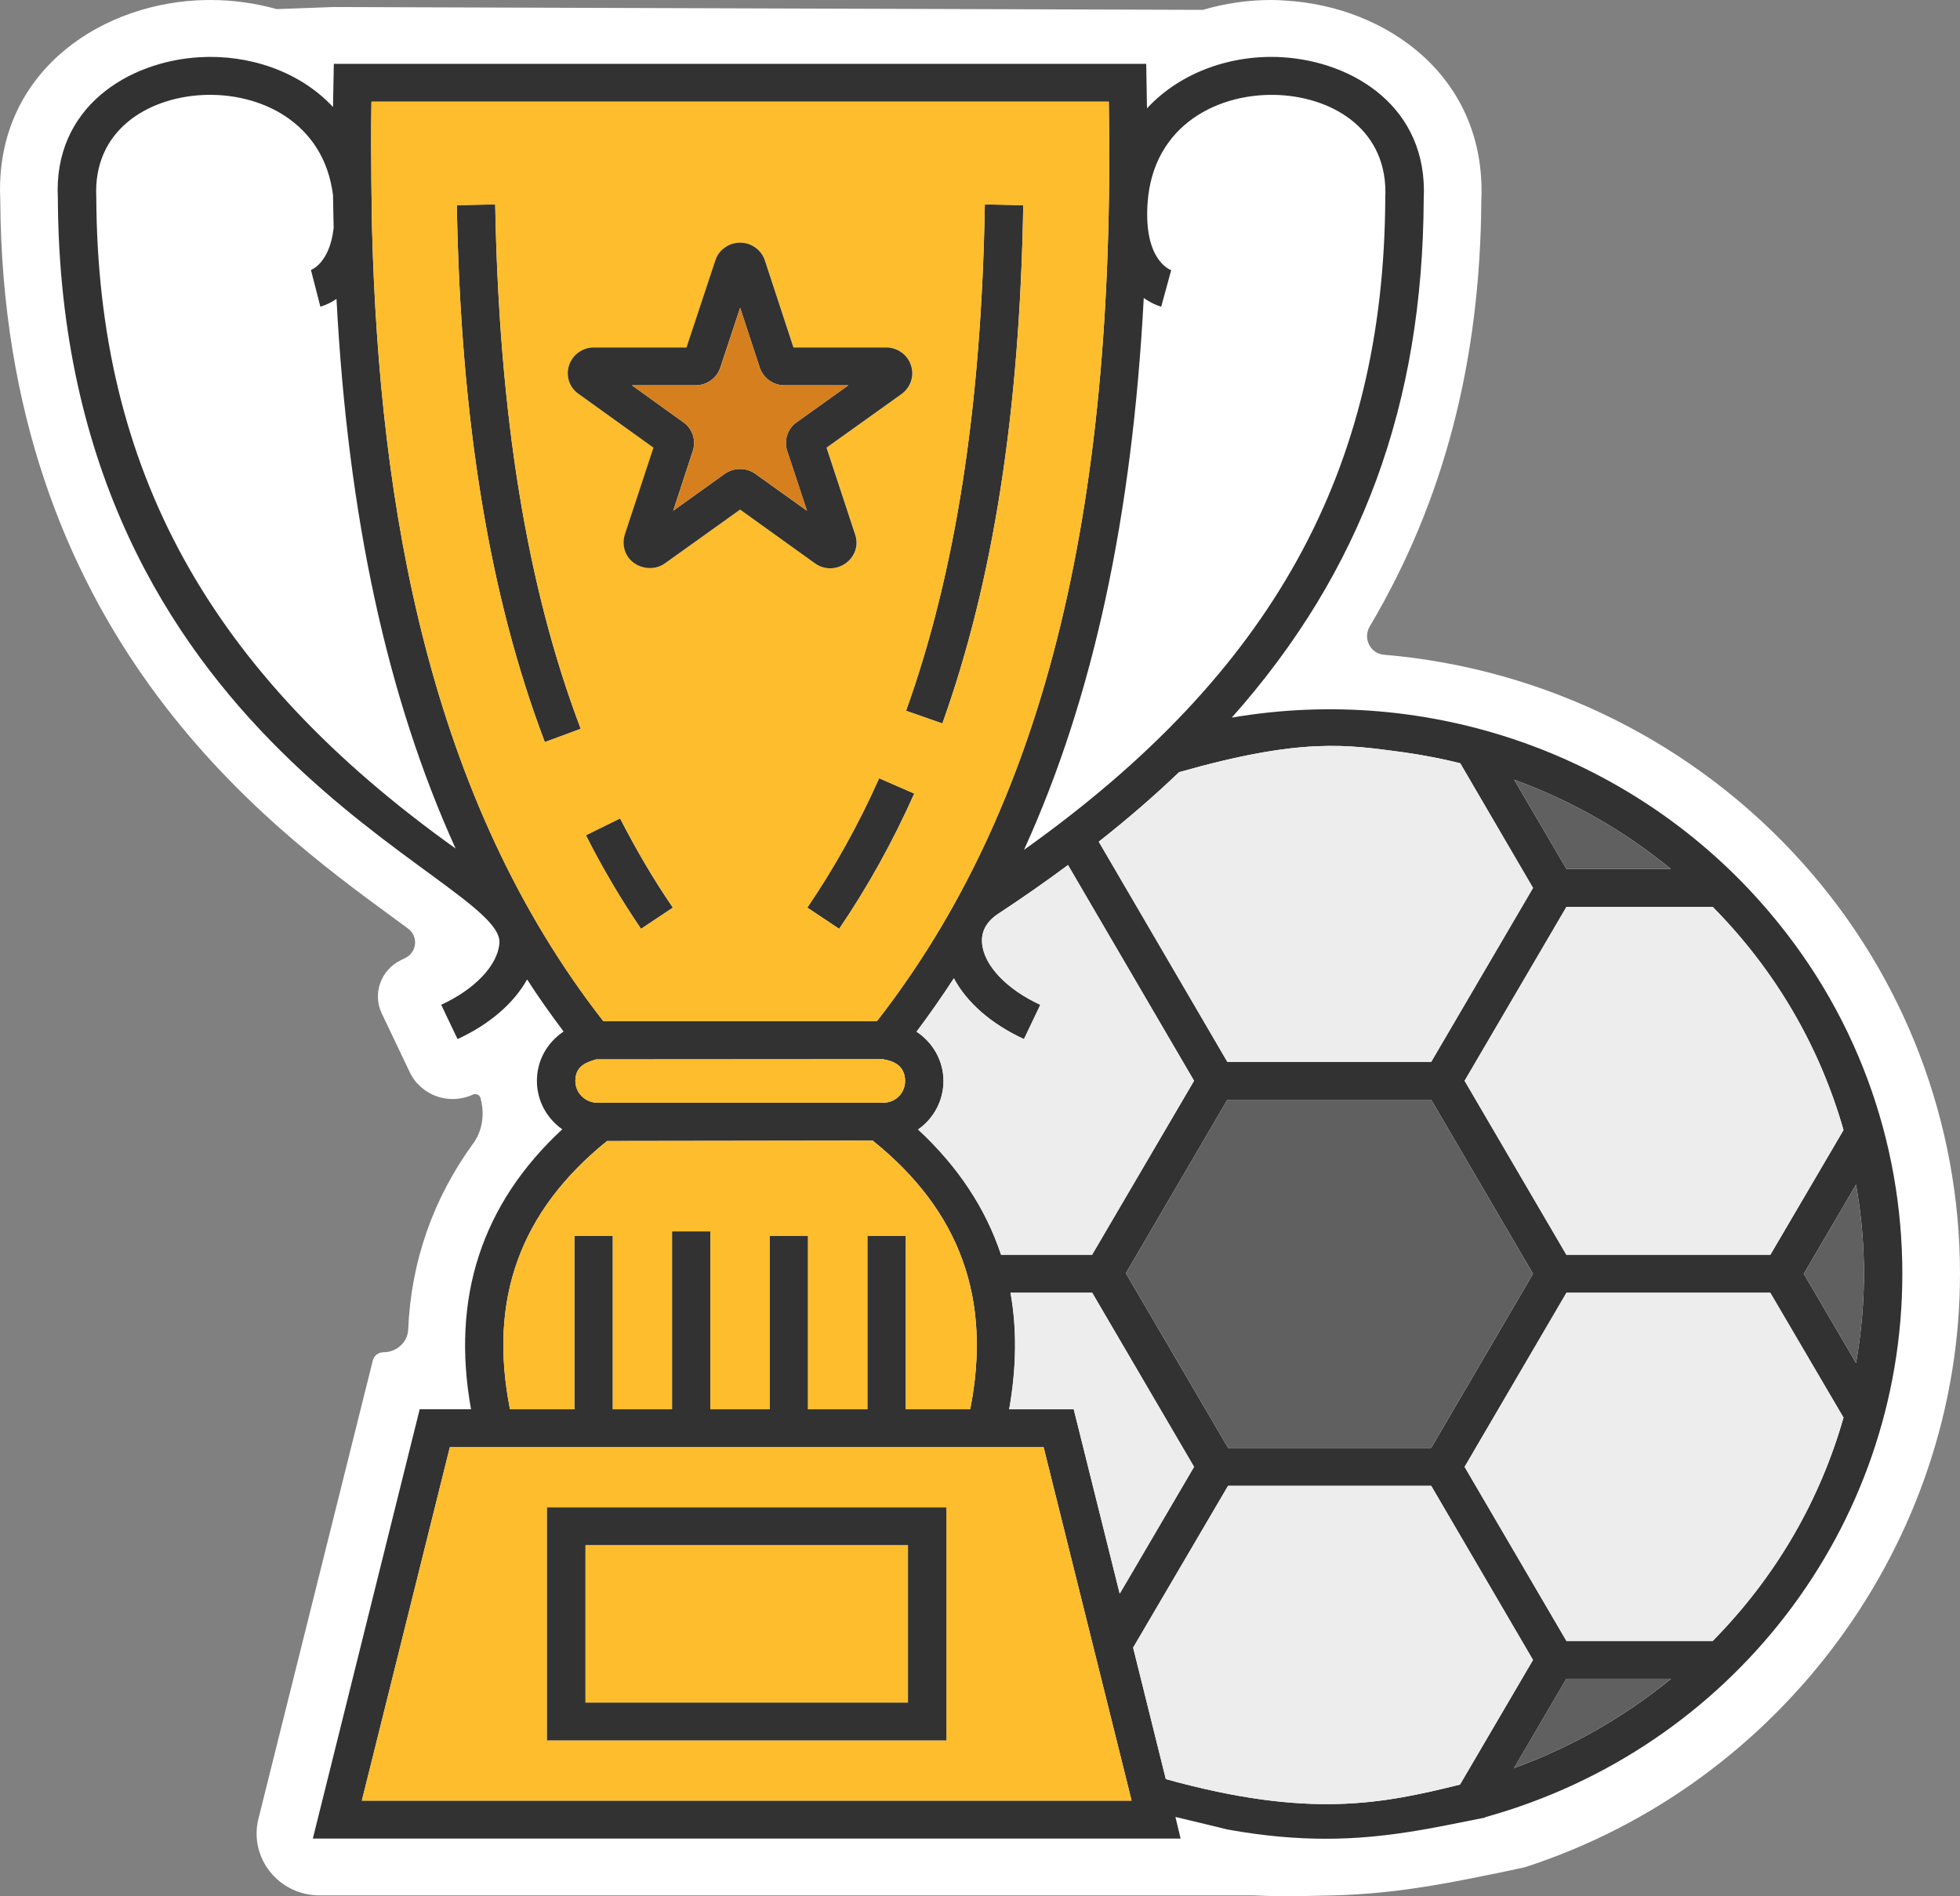 <svg width="31" height="30" viewBox="0 0 31 30" fill="none" xmlns="http://www.w3.org/2000/svg">
<rect x="0" y="0" width="31" height="30" fill="#808080" stroke="none"/>
<path d="M28.526 13.67C26.821 11.755 24.438 10.574 21.889 10.358C21.67 10.34 21.554 10.097 21.664 9.911C22.834 7.939 23.414 5.715 23.429 3.171C23.515 1.22 21.937 0.102 20.329 0.009C20.253 0.003 20.181 0 20.108 0C19.734 0 19.369 0.054 19.026 0.156L5.28 0.111L4.377 0.144C4.043 0.051 3.69 0 3.328 0C3.252 0 3.179 0.003 3.103 0.006C1.493 0.099 -0.085 1.211 0.004 3.153C0.04 9.989 4.201 13.04 6.203 14.506C6.285 14.566 6.371 14.629 6.456 14.692C6.62 14.815 6.595 15.066 6.41 15.156L6.343 15.189C6.024 15.342 5.887 15.72 6.039 16.035L6.48 16.961C6.656 17.332 7.103 17.491 7.48 17.317C7.535 17.293 7.595 17.326 7.604 17.386C7.608 17.407 7.611 17.428 7.617 17.446C7.659 17.668 7.62 17.905 7.486 18.087C6.851 18.96 6.501 19.955 6.456 21.037C6.447 21.237 6.27 21.393 6.067 21.393C5.985 21.393 5.915 21.447 5.896 21.525L4.088 28.772C3.933 29.39 4.407 29.986 5.055 29.986H19.828C20.363 30.01 20.494 29.998 20.971 29.989C21.922 29.974 22.7 29.833 23.451 29.68L23.676 29.635L24.113 29.542C28.174 28.23 31 24.399 31 20.152C31 17.761 30.122 15.459 28.526 13.67Z" fill="white"/>
<path d="M14.46 12.555C14.12 13.316 13.722 14.035 13.272 14.695L12.768 14.359C13.196 13.73 13.579 13.043 13.904 12.312L14.46 12.555Z" fill="#323232"/>
<path d="M16.184 3.246C16.129 6.513 15.71 9.195 14.905 11.446L14.33 11.245C15.114 9.057 15.521 6.438 15.576 3.234L16.184 3.246Z" fill="#323232"/>
<path d="M9.185 11.53L8.617 11.74C7.741 9.435 7.285 6.657 7.225 3.246L7.832 3.234C7.893 6.576 8.334 9.291 9.185 11.53Z" fill="#323232"/>
<path d="M10.642 14.359L10.138 14.695C9.822 14.23 9.527 13.733 9.266 13.214L9.807 12.947C10.059 13.439 10.338 13.916 10.642 14.359Z" fill="#323232"/>
<path d="M27.839 14.263C25.764 11.931 22.603 10.819 19.482 11.353C21.542 9.036 22.503 6.39 22.518 3.147C22.591 1.699 21.405 0.971 20.275 0.905C19.491 0.86 18.679 1.133 18.141 1.714C18.141 1.711 18.141 1.708 18.141 1.708C18.141 1.678 18.138 1.54 18.129 1.01H5.28C5.28 1.04 5.267 1.663 5.267 1.693C4.736 1.124 3.933 0.86 3.158 0.905C2.028 0.971 0.842 1.699 0.915 3.132C0.952 11.812 7.978 13.88 7.899 14.919C7.875 15.267 7.513 15.651 6.978 15.896L7.237 16.439C7.75 16.202 8.13 15.867 8.337 15.495C8.519 15.78 8.714 16.052 8.914 16.319C8.635 16.508 8.492 16.796 8.492 17.101C8.492 17.416 8.65 17.695 8.893 17.866C7.617 19.049 7.133 20.536 7.45 22.295H6.638L4.948 29.087H18.673L18.591 28.745C18.855 28.808 19.393 28.937 19.412 28.943C19.992 29.048 20.503 29.09 20.968 29.09C21.916 29.09 22.679 28.916 23.49 28.754L23.493 28.748C27.377 27.669 30.088 24.169 30.088 20.152C30.088 18.078 29.368 15.977 27.839 14.263ZM29.158 17.878L28 19.853H24.776L23.165 17.098L24.776 14.347H27.089C28.095 15.366 28.785 16.571 29.158 17.878ZM14.497 16.322C14.701 16.049 14.899 15.768 15.087 15.477C15.291 15.858 15.674 16.199 16.196 16.439L16.455 15.896C15.92 15.651 15.558 15.267 15.534 14.919C15.518 14.731 15.607 14.575 15.795 14.452C16.178 14.2 16.543 13.945 16.892 13.685L18.886 17.098L17.272 19.853H15.835C15.591 19.118 15.154 18.456 14.522 17.869C14.789 17.68 14.923 17.389 14.923 17.101C14.923 16.778 14.753 16.49 14.497 16.322ZM19.412 17.398H22.636L24.247 20.152L22.636 22.907H19.424L17.807 20.143L19.412 17.398ZM26.426 13.748H24.776L23.949 12.336C24.849 12.663 25.688 13.139 26.426 13.748ZM22.199 11.901C22.551 11.952 22.834 12.009 23.095 12.075L24.247 14.047L22.636 16.799H19.412L17.378 13.316C17.834 12.956 18.257 12.591 18.649 12.216C20.6 11.662 21.299 11.781 22.199 11.901ZM18.366 4.852L18.524 4.274C18.509 4.268 18.09 4.121 18.15 3.219C18.233 1.963 19.293 1.454 20.241 1.504C21.111 1.552 21.962 2.071 21.91 3.132C21.892 7.442 20.12 10.652 16.196 13.445C17.287 11.05 17.907 8.182 18.09 4.714C18.235 4.816 18.354 4.849 18.366 4.852ZM1.523 3.117C1.471 2.071 2.322 1.552 3.192 1.504C4.109 1.454 5.122 1.93 5.267 3.087C5.27 3.261 5.273 3.438 5.277 3.608C5.213 4.166 4.924 4.268 4.918 4.271L5.067 4.852C5.079 4.849 5.188 4.819 5.322 4.729C5.504 8.182 6.124 11.038 7.206 13.424C3.304 10.637 1.541 7.43 1.523 3.117ZM5.884 3.617C5.884 3.614 5.86 2.431 5.875 1.609H17.537C17.649 8.173 16.479 12.806 13.868 16.157H9.544C6.79 12.63 6 8.032 5.884 3.617ZM14.315 17.101C14.315 17.293 14.166 17.446 13.966 17.446H9.446C9.255 17.443 9.1 17.29 9.1 17.101C9.1 16.859 9.282 16.805 9.428 16.76C9.431 16.76 9.431 16.76 9.434 16.76H9.443C9.443 16.76 9.443 16.76 9.446 16.76H9.486C9.705 16.76 10.638 16.76 13.969 16.757C13.999 16.772 14.315 16.784 14.315 17.101ZM9.601 18.051L13.804 18.045L13.81 18.051C15.187 19.16 15.689 20.551 15.345 22.295H14.327V19.55H13.719V22.295H12.78V19.55H12.172V22.295H11.236V19.481H10.629V22.295H9.692V19.55H9.085V22.295H8.066C7.72 20.554 8.225 19.163 9.601 18.051ZM5.723 28.487L7.115 22.895H16.506L17.898 28.487H5.723ZM17.71 25.212L16.983 22.295H15.962C16.078 21.642 16.087 21.027 15.983 20.452H17.275L18.886 23.206L17.91 24.873L17.71 25.212ZM23.092 28.233C21.87 28.535 20.715 28.778 18.439 28.146L17.922 26.066L19.424 23.506H22.636L24.247 26.261L23.092 28.233ZM23.946 27.972L24.773 26.56H26.429C25.684 27.169 24.846 27.645 23.946 27.972ZM27.089 25.961H24.776L23.165 23.206L24.776 20.452H28L29.158 22.427C28.791 23.713 28.113 24.921 27.089 25.961ZM28.529 20.152L29.356 18.741C29.52 19.682 29.526 20.578 29.356 21.564L28.529 20.152Z" fill="#323232"/>
<path d="M16.506 22.895H7.115L5.723 28.487H17.898L16.506 22.895ZM14.968 27.534H8.652V23.848H14.968V27.534Z" fill="#FEBD2C"/>
<path d="M15.345 22.296H14.327V19.55H13.719V22.296H12.78V19.55H12.172V22.296H11.236V19.481H10.629V22.296H9.693V19.55H9.085V22.296H8.067C7.72 20.554 8.225 19.164 9.601 18.052L13.805 18.046L13.811 18.052C15.187 19.161 15.689 20.551 15.345 22.296Z" fill="#FEBD2C"/>
<path d="M14.315 17.102C14.315 17.293 14.166 17.446 13.965 17.446H9.446C9.255 17.443 9.1 17.29 9.1 17.102C9.1 16.859 9.282 16.805 9.428 16.76C9.431 16.76 9.431 16.76 9.434 16.76H9.443C9.443 16.76 9.443 16.76 9.446 16.76H9.486C9.704 16.76 10.637 16.76 13.968 16.757C13.999 16.772 14.315 16.784 14.315 17.102Z" fill="#FEBD2C"/>
<path d="M17.537 1.609H5.876C5.861 2.431 5.885 3.614 5.885 3.617C6.001 8.032 6.791 12.63 9.544 16.157H13.869C16.48 12.806 17.65 8.173 17.537 1.609ZM8.617 11.74C7.742 9.435 7.286 6.656 7.225 3.246L7.833 3.234C7.894 6.576 8.335 9.291 9.186 11.53L8.617 11.74ZM10.14 14.695C9.824 14.23 9.529 13.733 9.268 13.214L9.809 12.947C10.061 13.439 10.341 13.915 10.645 14.359L10.14 14.695ZM10.52 8.913C10.341 9.042 10.073 8.997 9.943 8.82C9.867 8.715 9.845 8.584 9.885 8.458L10.338 7.082L9.152 6.231C9.006 6.129 8.949 5.946 9.003 5.778C9.058 5.611 9.216 5.497 9.395 5.497H10.86L11.316 4.121C11.371 3.953 11.529 3.839 11.708 3.839C11.888 3.839 12.046 3.953 12.1 4.121L12.553 5.497H14.018C14.197 5.497 14.355 5.611 14.41 5.778C14.468 5.946 14.407 6.129 14.261 6.234L13.076 7.082L13.529 8.458C13.571 8.584 13.55 8.715 13.471 8.82C13.337 9 13.082 9.048 12.893 8.913L11.708 8.062L10.52 8.913ZM13.273 14.695L12.769 14.359C13.197 13.73 13.58 13.043 13.906 12.312L14.462 12.555C14.121 13.316 13.723 14.035 13.273 14.695ZM14.905 11.446L14.331 11.245C15.115 9.057 15.522 6.438 15.577 3.234L16.185 3.246C16.13 6.513 15.711 9.195 14.905 11.446Z" fill="#FEBD2C"/>
<path d="M18.885 17.099L17.271 19.853H15.833C15.59 19.119 15.153 18.456 14.52 17.869C14.788 17.68 14.922 17.389 14.922 17.102C14.922 16.778 14.751 16.49 14.496 16.322C14.7 16.049 14.897 15.768 15.086 15.477C15.289 15.858 15.672 16.199 16.195 16.439L16.453 15.897C15.918 15.651 15.557 15.267 15.532 14.92C15.517 14.731 15.605 14.575 15.794 14.452C16.177 14.2 16.541 13.946 16.891 13.685L18.885 17.099Z" fill="#EDEDED"/>
<path d="M24.247 20.152L22.636 22.907H19.424L17.807 20.143L19.411 17.398H22.636L24.247 20.152Z" fill="#606060"/>
<path d="M18.885 23.207L17.909 24.873L17.709 25.212L16.982 22.296H15.961C16.076 21.642 16.085 21.028 15.982 20.452H17.274L18.885 23.207Z" fill="#EDEDED"/>
<path d="M24.246 26.261L23.091 28.233C21.87 28.535 20.715 28.778 18.439 28.146L17.922 26.066L19.423 23.506H22.636L24.246 26.261Z" fill="#EDEDED"/>
<path d="M26.428 26.56C25.684 27.169 24.845 27.645 23.945 27.972L24.772 26.56H26.428Z" fill="#606060"/>
<path d="M29.157 22.427C28.79 23.713 28.112 24.921 27.088 25.961H24.775L23.164 23.207L24.775 20.452H27.999L29.157 22.427Z" fill="#EDEDED"/>
<path d="M29.356 21.564L28.529 20.152L29.356 18.741C29.52 19.682 29.526 20.578 29.356 21.564Z" fill="#606060"/>
<path d="M26.426 13.748H24.776L23.949 12.336C24.849 12.663 25.688 13.139 26.426 13.748Z" fill="#606060"/>
<path d="M29.157 17.878L27.999 19.853H24.775L23.164 17.099L24.775 14.347H27.088C28.094 15.366 28.784 16.571 29.157 17.878Z" fill="#EDEDED"/>
<path d="M24.247 14.048L22.637 16.799H19.412L17.379 13.316C17.835 12.957 18.257 12.591 18.649 12.216C20.6 11.662 21.299 11.782 22.199 11.902C22.552 11.953 22.834 12.009 23.096 12.075L24.247 14.048Z" fill="#EDEDED"/>
<path d="M8.652 23.848V27.534H14.968V23.848H8.652ZM14.36 26.935H9.26V24.447H14.36V26.935Z" fill="#323232"/>
<path d="M14.361 24.447H9.262V26.935H14.361V24.447Z" fill="#FEBD2C"/>
<path d="M14.408 5.778C14.353 5.611 14.195 5.497 14.015 5.497H12.55L12.098 4.121C12.043 3.953 11.885 3.839 11.706 3.839C11.526 3.839 11.368 3.953 11.314 4.121L10.858 5.497H9.393C9.214 5.497 9.056 5.611 9.001 5.778C8.946 5.946 9.004 6.129 9.15 6.231L10.335 7.082L9.882 8.458C9.843 8.584 9.864 8.716 9.94 8.821C10.071 8.997 10.338 9.042 10.517 8.913L11.706 8.062L12.891 8.913C13.079 9.048 13.335 9 13.468 8.821C13.547 8.716 13.569 8.584 13.526 8.458L13.073 7.082L14.259 6.234C14.404 6.129 14.465 5.946 14.408 5.778ZM12.599 6.681C12.456 6.782 12.396 6.965 12.45 7.133L12.763 8.08L11.946 7.496C11.806 7.394 11.605 7.394 11.463 7.496L10.648 8.08L10.958 7.133C11.013 6.965 10.952 6.782 10.809 6.681L9.995 6.096H11.001C11.18 6.096 11.338 5.982 11.393 5.814L11.706 4.87L12.016 5.814C12.073 5.982 12.228 6.096 12.408 6.096H13.417L12.599 6.681Z" fill="#323232"/>
<path d="M12.452 7.133L12.765 8.08L11.947 7.496C11.807 7.394 11.607 7.394 11.464 7.496L10.649 8.08L10.96 7.133C11.014 6.965 10.953 6.783 10.811 6.681L9.996 6.096H11.002C11.181 6.096 11.339 5.982 11.394 5.814L11.707 4.87L12.017 5.814C12.075 5.982 12.23 6.096 12.409 6.096H13.418L12.601 6.681C12.458 6.783 12.397 6.965 12.452 7.133Z" fill="#D57F1E"/>
</svg>
